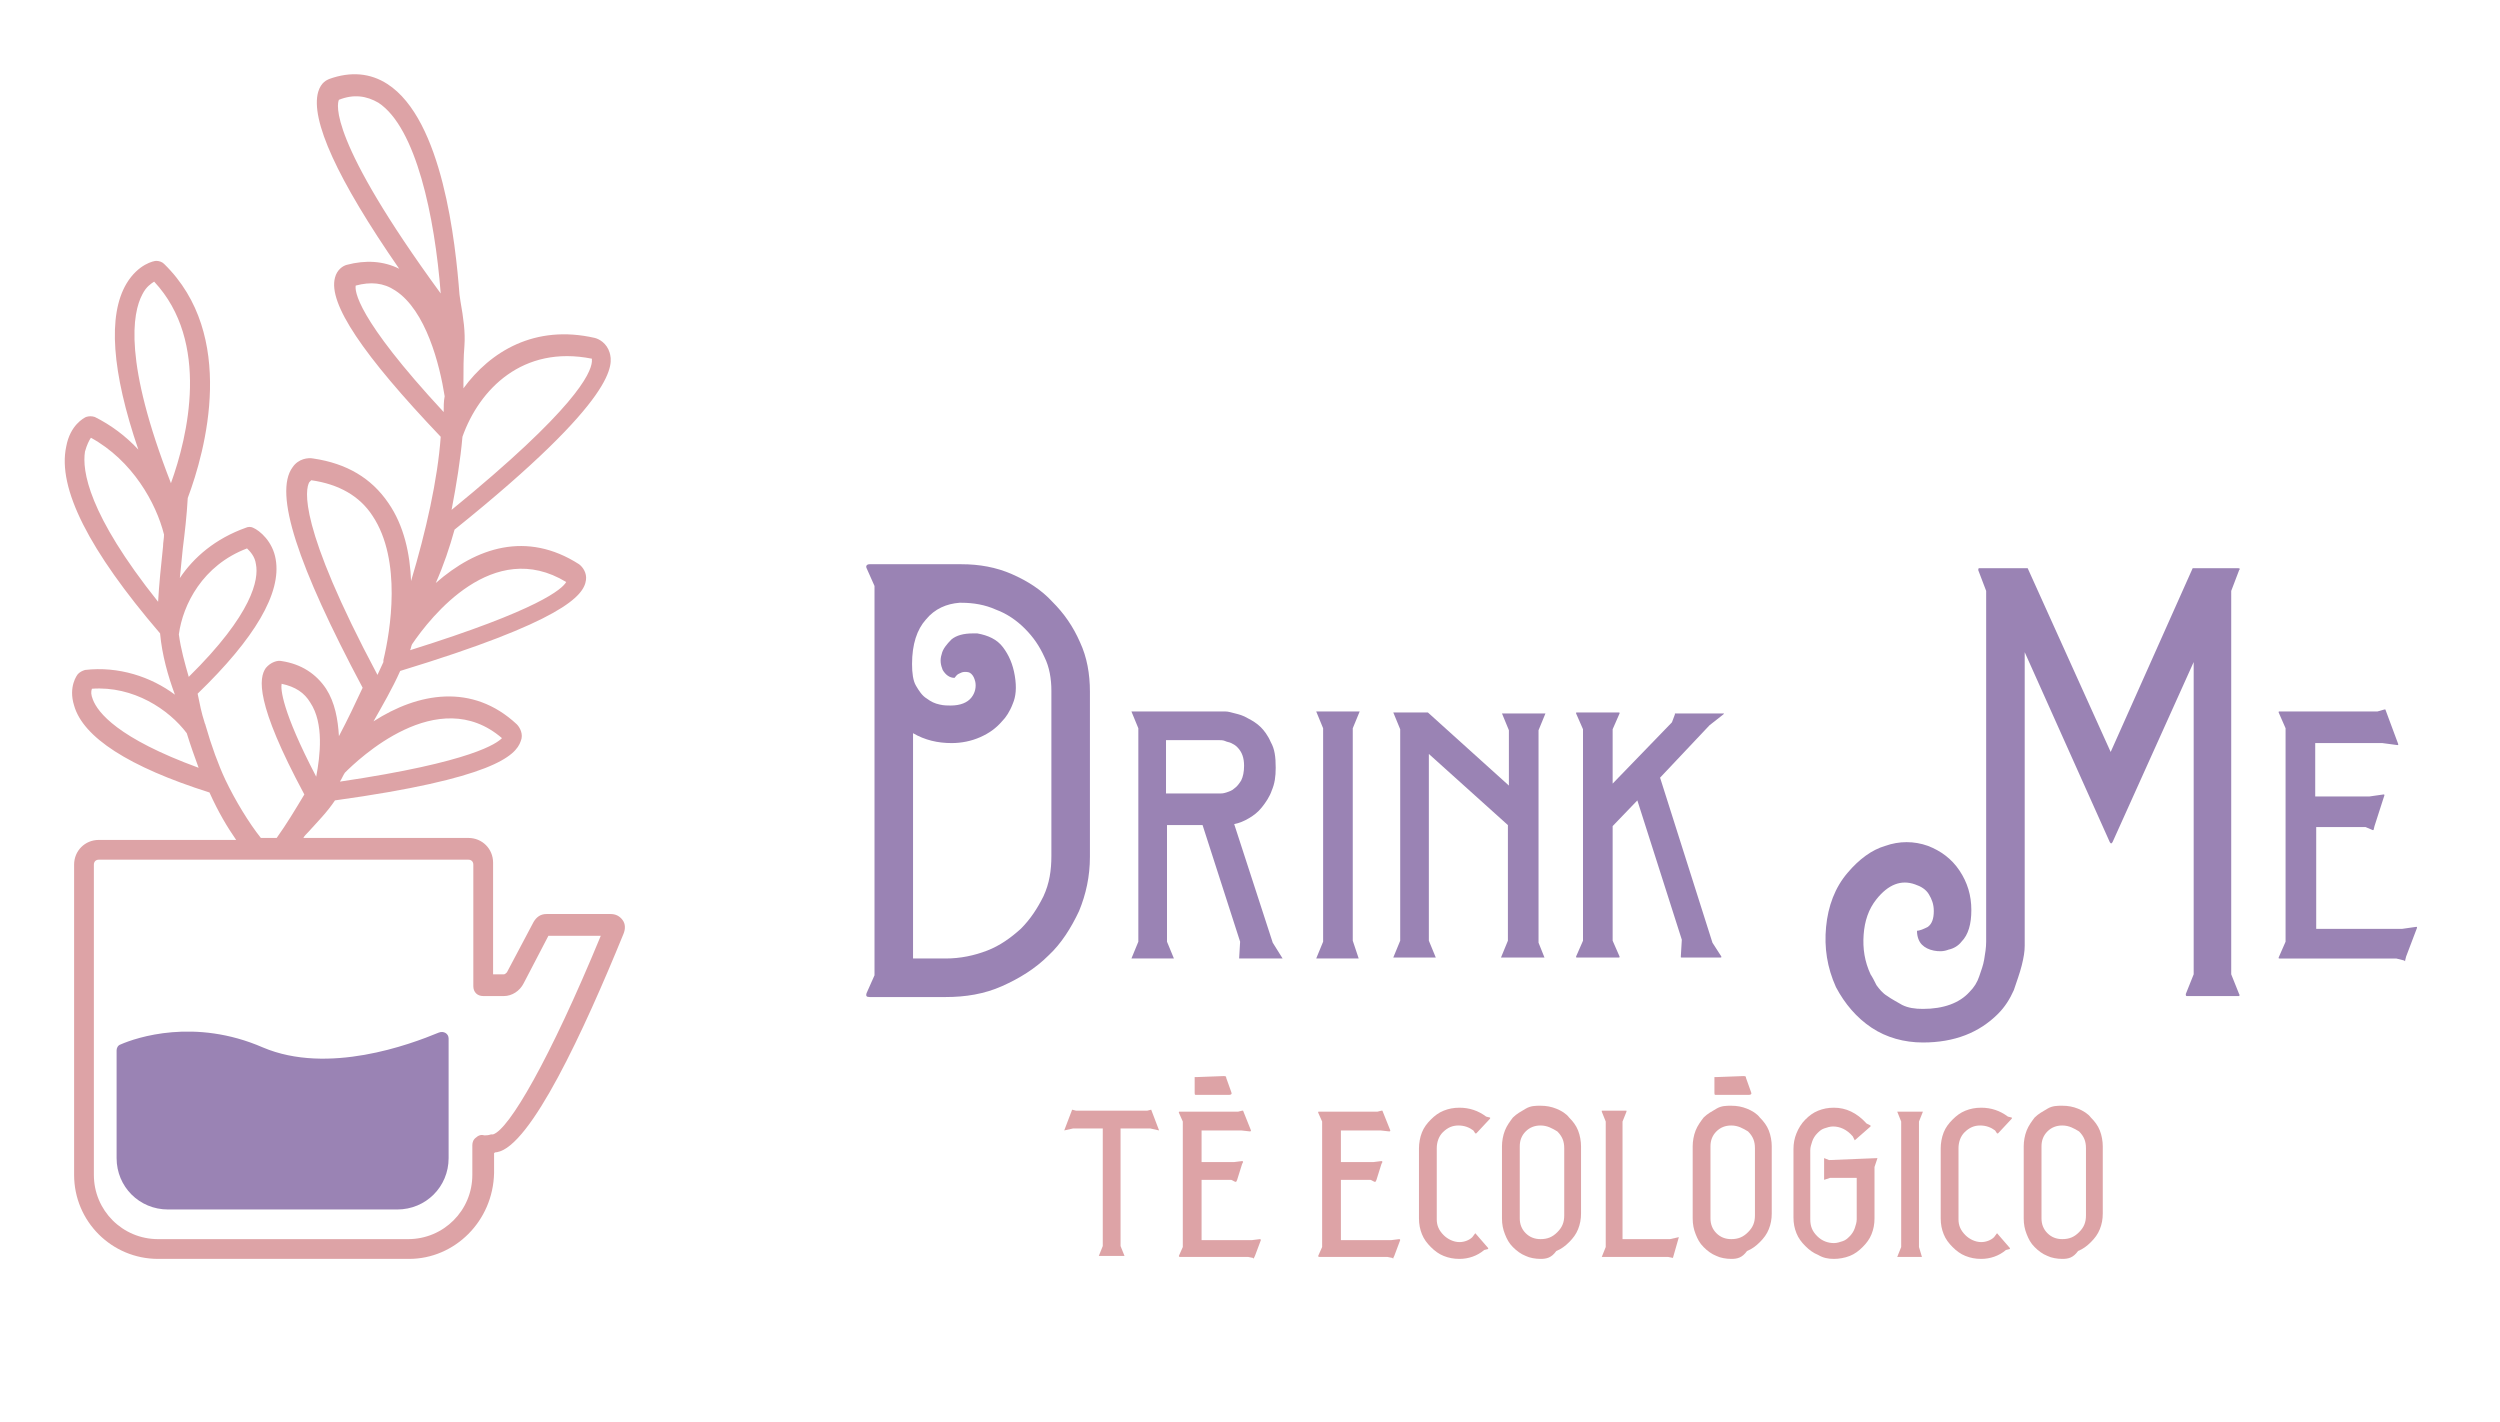 <?xml version="1.0" encoding="utf-8"?>
<!-- Generator: Adobe Illustrator 22.1.0, SVG Export Plug-In . SVG Version: 6.00 Build 0)  -->
<svg version="1.1" id="Capa_1" xmlns="http://www.w3.org/2000/svg" xmlns:xlink="http://www.w3.org/1999/xlink" x="0px" y="0px"
	 viewBox="0 0 253 143.9" style="enable-background:new 0 0 253 143.9;" xml:space="preserve">
<style type="text/css">
	.st0{fill:#DDA3A6;}
	.st1{fill:#9A83B4;}
</style>
<g>
	<g>
		<g>
			<path class="st0" d="M41.4,127.4H16c-4.7,0-8.5-3.8-8.5-8.5V87.5c0-1.4,1.1-2.5,2.5-2.5h13.9c-0.9-1.3-1.8-2.8-2.7-4.8
				C13,77.6,8.4,74.6,7.5,71.4c-0.6-1.9,0.3-3.1,0.4-3.2c0.2-0.2,0.4-0.3,0.7-0.4c3.4-0.4,6.7,0.7,9.1,2.5c-0.7-1.9-1.3-4-1.5-6.2
				C9,55.7,5.8,49.4,6.7,45.2c0.4-2.2,1.8-2.9,2-3c0.3-0.1,0.6-0.1,0.9,0c1.6,0.8,3.1,1.9,4.4,3.3c-2.7-7.9-3.1-13.6-1.2-16.8
				c1.2-2,2.8-2.3,3-2.3c0.3,0,0.6,0.1,0.8,0.3c7.4,7.2,4.2,18.9,2.4,23.7c-0.1,1.8-0.3,3.5-0.5,5.1c-0.1,1-0.2,2-0.3,3
				c1.4-2.1,3.6-4,6.7-5.1c0.2-0.1,0.5-0.1,0.7,0c0.7,0.3,2,1.4,2.3,3.2c0.6,3.4-2.1,8-7.9,13.6c0.2,1,0.4,2,0.7,2.9
				c0,0.1,0.1,0.2,0.1,0.3c0.6,2.1,1.3,4,2,5.5c1,2.1,2.4,4.4,3.6,5.9H28c1-1.4,1.9-2.9,2.8-4.4c-5-9.3-4.6-11.8-3.9-12.8
				c0.5-0.6,1.2-0.8,1.6-0.7c2,0.3,3.5,1.3,4.5,2.8c0.9,1.4,1.2,3.1,1.3,4.8c0.9-1.7,1.7-3.4,2.4-4.9c-6.6-12.4-9-19.7-7.1-22.3
				c0.6-0.9,1.6-1,2.1-0.9c3.4,0.5,5.9,2,7.6,4.5c1.6,2.3,2.2,5.2,2.3,7.9c1.5-5,2.7-10.3,3-14.6c-7.9-8.3-11.4-13.5-10.7-16.1
				c0.2-0.8,0.8-1.2,1.2-1.3c1.9-0.5,3.7-0.4,5.3,0.4c-6.3-9.1-9-15.1-8.2-17.9c0.3-1,0.9-1.2,1.1-1.3c2.2-0.8,4.2-0.6,5.9,0.5
				c5.6,3.6,6.9,16.1,7.3,21.3l0.1,0.7c0.3,1.7,0.5,3.1,0.4,4.5c-0.1,1.2-0.1,2.4-0.1,3.6c0,0.2,0,0.5,0,0.7
				c2.7-3.7,7.2-6.5,13.3-5.1c0.4,0.1,1.2,0.5,1.5,1.5c0.3,1.1,1.1,4.4-15.7,17.9c-0.5,1.8-1.1,3.6-1.9,5.4
				c4.1-3.6,9.2-5.3,14.5-1.9c0.4,0.3,0.8,0.9,0.7,1.6c-0.2,1.6-2.4,4.2-18.8,9.2c-0.8,1.8-1.8,3.5-2.7,5.1c4.5-2.9,10-3.9,14.5,0.3
				c0.3,0.3,0.7,1,0.4,1.7c-0.5,1.5-2.9,3.8-18.8,6c-0.8,1.2-1.8,2.2-2.7,3.2c-0.2,0.2-0.4,0.4-0.5,0.6h16.7c1.4,0,2.5,1.1,2.5,2.5
				v11.3H51c0.1,0,0.2-0.1,0.3-0.2l2.7-5.1c0.3-0.5,0.7-0.8,1.3-0.8h6.5c0.5,0,0.9,0.2,1.2,0.6c0.3,0.4,0.3,0.9,0.1,1.4
				c-4,9.8-9.4,21.5-12.8,22.1c0,0,0,0,0,0c-0.1,0-0.2,0-0.3,0.1v2C49.9,123.6,46,127.4,41.4,127.4z M10,87c-0.3,0-0.5,0.2-0.5,0.5
				v31.4c0,3.6,2.9,6.5,6.5,6.5h25.3c3.6,0,6.5-2.9,6.5-6.5v-3c0-0.3,0.1-0.6,0.4-0.8c0.2-0.2,0.5-0.3,0.8-0.2c0.2,0,0.4,0,0.7-0.1
				c0.1,0,0.2,0,0.2,0c1.6-0.5,5.7-7.5,10.9-20.1h-5.3L53,99.5c-0.4,0.8-1.2,1.3-2,1.3h-2.1c-0.6,0-1-0.4-1-1V87.5
				c0-0.3-0.2-0.5-0.5-0.5H10z M61.7,94.7L61.7,94.7L61.7,94.7z M34.9,78.2c-0.2,0.3-0.3,0.6-0.5,0.9c13.5-2,15.9-3.9,16.4-4.4
				C44.3,69.1,36.2,76.9,34.9,78.2z M28.5,69.2c-0.1,0.5,0,2.7,3.5,9.4c0.4-2.1,0.8-5.4-0.6-7.5C30.8,70.1,29.9,69.5,28.5,69.2z
				 M9.3,69.7c-0.1,0.3-0.1,0.6,0.1,1.1c0.5,1.3,2.5,3.9,10.7,6.9c-0.4-1.1-0.8-2.2-1.2-3.5C17.1,71.8,13.5,69.4,9.3,69.7z
				 M28.2,69.1C28.2,69.1,28.3,69.1,28.2,69.1C28.3,69.1,28.2,69.1,28.2,69.1z M18.1,64.2c0.2,1.5,0.6,2.9,1,4.3
				c6.5-6.4,7.1-9.9,6.8-11.4c-0.1-0.8-0.6-1.3-0.9-1.6C20.5,57.2,18.5,61.2,18.1,64.2z M31.5,48.6c0,0-0.1,0.1-0.2,0.2
				c-0.4,0.7-1.2,4.3,6.9,19.5c0.2-0.4,0.4-0.9,0.6-1.3c0-0.1,0-0.1,0-0.2c0.7-2.9,1.9-10.1-1.1-14.6C36.4,50.2,34.3,49,31.5,48.6z
				 M41.7,65.2c-0.1,0.2-0.1,0.4-0.2,0.6c13.1-4.1,15.4-6.2,15.8-6.9C49.9,54.4,43.6,62.4,41.7,65.2z M9.2,44.3
				C9,44.6,8.8,45,8.6,45.7C8.3,47.6,8.9,52,16,60.9c0.1-1.8,0.3-3.7,0.5-5.6c0-0.4,0.1-0.8,0.1-1.2C15.8,50.9,13.4,46.6,9.2,44.3z
				 M46.8,44.2c-0.2,2.3-0.6,4.8-1.1,7.4c12.5-10.2,14.1-13.8,14.2-15c0-0.2,0-0.3,0-0.3C52.9,34.9,48.5,39.4,46.8,44.2z M15.6,28.5
				c-0.3,0.2-0.8,0.5-1.2,1.3c-1,1.9-1.9,6.8,2.9,19.1C19,44.2,21.3,34.6,15.6,28.5z M36,28.9c-0.1,0.5,0,3.2,8.9,12.8
				c0-0.5,0-1.1,0.1-1.6c-0.5-3.2-1.9-8.7-5-10.7C38.8,28.6,37.5,28.5,36,28.9z M34.3,10.1c-0.2,0.4-1.1,4,10.3,19.6
				c-0.6-7.8-2.5-16.8-6.3-19.3C37.1,9.7,35.8,9.5,34.3,10.1z M35.8,28.9C35.8,28.9,35.8,28.9,35.8,28.9
				C35.8,28.9,35.8,28.9,35.8,28.9z M34.2,10.1C34.2,10.1,34.1,10.1,34.2,10.1C34.1,10.1,34.2,10.1,34.2,10.1z"/>
		</g>
	</g>
	<g>
		<path class="st1" d="M26.6,106c-6.9-3-12.8-1-14.4-0.3c-0.3,0.1-0.4,0.4-0.4,0.6v10.9c0,2.9,2.3,5.2,5.2,5.2h23.2
			c2.9,0,5.2-2.3,5.2-5.2v-12.1c0-0.5-0.5-0.8-1-0.6C41.5,105.7,33.2,108.8,26.6,106z"/>
	</g>
</g>
<g>
	<g>
		<path class="st1" d="M97.3,57.1c1.8,0,3.5,0.3,5.1,1c1.6,0.7,3,1.6,4.1,2.8c1.2,1.2,2.1,2.5,2.8,4.1c0.7,1.5,1,3.2,1,5v16.7
			c0,2-0.4,3.8-1.1,5.5c-0.8,1.7-1.8,3.3-3.1,4.5c-1.3,1.3-2.9,2.3-4.7,3.1c-1.8,0.8-3.7,1.1-5.7,1.1H88c-0.3,0-0.4-0.1-0.3-0.4
			l0.8-1.8V59.3l-0.8-1.8c-0.1-0.2,0-0.4,0.3-0.4L97.3,57.1z M106.4,69.9c0-1.2-0.2-2.4-0.7-3.4c-0.5-1.1-1.1-2-2-2.9
			c-0.8-0.8-1.8-1.5-2.9-1.9c-1.1-0.5-2.3-0.7-3.5-0.7h-0.2c-1.3,0.1-2.5,0.6-3.4,1.7c-0.9,1-1.4,2.5-1.4,4.5c0,0.9,0.1,1.7,0.4,2.2
			c0.3,0.5,0.6,1,1.1,1.3c0.4,0.3,0.8,0.5,1.3,0.6c0.4,0.1,0.8,0.1,1.1,0.1c1,0,1.7-0.3,2.1-0.8c0.4-0.5,0.5-1.1,0.4-1.6
			c-0.1-0.4-0.2-0.6-0.4-0.8c-0.2-0.2-0.4-0.2-0.7-0.2c-0.2,0-0.4,0.1-0.6,0.2c-0.2,0.1-0.3,0.3-0.4,0.4c-0.5,0-0.9-0.3-1.2-0.8
			c-0.2-0.5-0.3-1-0.1-1.6c0.1-0.5,0.5-1,1-1.5c0.5-0.4,1.2-0.6,2.2-0.6h0.4c1.1,0.2,2,0.6,2.6,1.4c0.6,0.8,1,1.7,1.2,2.9
			s0.1,2.1-0.2,2.8c-0.3,0.8-0.7,1.4-1.1,1.8c-0.6,0.7-1.3,1.2-2.2,1.6c-0.9,0.4-1.9,0.6-2.9,0.6c-1.4,0-2.7-0.3-3.9-1V97h3.3
			c1.5,0,2.9-0.3,4.2-0.8c1.3-0.5,2.4-1.3,3.4-2.2c1-1,1.7-2.1,2.3-3.3c0.6-1.3,0.8-2.6,0.8-4.1V69.9z"/>
		<path class="st1" d="M129.8,97h-4.4l0,0l0.1-1.7l-3.8-11.8l-3.6,0v11.8l0.7,1.7l0,0h-4.3c0,0,0,0,0,0l0.7-1.7V73.7l-0.7-1.7l0,0
			h8.9c0.1,0,0.3,0,0.6,0c0.3,0,0.6,0.1,1,0.2c0.4,0.1,0.8,0.2,1.3,0.5c0.4,0.2,0.9,0.5,1.3,0.9c0.3,0.3,0.7,0.8,1,1.5
			c0.4,0.7,0.5,1.5,0.5,2.6c0,0.9-0.1,1.6-0.4,2.3c-0.2,0.6-0.6,1.2-1,1.7s-0.8,0.8-1.3,1.1c-0.5,0.3-1,0.5-1.5,0.6l3.9,12L129.8,97
			L129.8,97z M118.1,80.3l5.4,0c0.1,0,0.3,0,0.6-0.1c0.3-0.1,0.6-0.2,0.8-0.4c0.3-0.2,0.5-0.5,0.7-0.8c0.2-0.4,0.3-0.9,0.3-1.5
			c0-0.8-0.2-1.4-0.7-1.9c-0.2-0.2-0.4-0.3-0.6-0.4c-0.2-0.1-0.4-0.1-0.6-0.2c-0.2-0.1-0.5-0.1-0.7-0.1h0h-5.3V80.3z"/>
		<path class="st1" d="M137.5,97h-4.3c0,0,0,0,0,0l0.7-1.7V73.7l-0.7-1.7v0h4.4v0l-0.7,1.7v21.5L137.5,97L137.5,97z"/>
		<path class="st1" d="M156.3,96.9C156.3,96.9,156.3,97,156.3,96.9l-4.4,0v0l0.7-1.7V83.5l-8-7.2v18.9l0.7,1.7l0,0h-4.3c0,0,0,0,0,0
			l0.7-1.7V73.8l-0.7-1.7l0,0h3.5l8.2,7.4v-5.6l-0.7-1.7c0,0,0,0,0,0h4.4l0,0l-0.7,1.7v21.5L156.3,96.9z"/>
		<path class="st1" d="M174.2,96.8c0,0.1,0,0.1-0.1,0.1h-3.9c-0.1,0-0.1,0-0.1-0.1l0.1-1.7l-4.5-14.1l-2.5,2.6v11.6l0.7,1.6
			c0,0.1,0,0.1-0.1,0.1h-4.2c-0.1,0-0.1,0-0.1-0.1l0.7-1.6V73.8l-0.7-1.6c0-0.1,0-0.1,0.1-0.1h4.2c0.1,0,0.1,0,0.1,0.1l-0.7,1.6v5.5
			l6-6.2l0.3-0.8c0-0.1,0-0.1,0-0.1h4.9c0.1,0,0.1,0,0,0.1l-1.4,1.1l-5,5.3l5.3,16.7L174.2,96.8z"/>
		<path class="st1" d="M226.6,100.8h-5.3c-0.1,0-0.1-0.1-0.1-0.2l0.8-2V67l-8.2,18.2c-0.1,0.2-0.2,0.2-0.3,0L204.9,66v28.6
			c0,0.2,0,0.5,0,1.1c0,0.6-0.1,1.2-0.3,2c-0.2,0.8-0.5,1.6-0.8,2.5c-0.4,0.9-0.9,1.7-1.6,2.4c-1.9,1.9-4.4,2.9-7.6,2.9
			c-1.9,0-3.7-0.5-5.2-1.5c-1.5-1-2.7-2.4-3.6-4.1c-0.9-2-1.2-4-1-6.1c0.2-2.1,0.9-4,2.2-5.5c1.1-1.3,2.4-2.3,3.8-2.7
			c1.4-0.5,2.9-0.5,4.3,0c1.3,0.5,2.4,1.3,3.2,2.5c0.8,1.2,1.2,2.5,1.2,4c0,1.4-0.3,2.5-1,3.2c-0.3,0.4-0.8,0.7-1.3,0.8
			c-0.5,0.2-1,0.2-1.5,0.1c-0.5-0.1-0.9-0.3-1.2-0.6c-0.3-0.3-0.5-0.8-0.5-1.4h-0.1c0.4,0,0.8-0.2,1.2-0.4c0.4-0.3,0.6-0.8,0.6-1.6
			c0-0.7-0.2-1.2-0.5-1.7c-0.3-0.5-0.8-0.8-1.4-1c-1.4-0.5-2.7,0-3.9,1.5c-0.8,1-1.2,2.2-1.3,3.6c-0.1,1.4,0.1,2.7,0.7,4
			c0.2,0.3,0.4,0.7,0.6,1.1c0.3,0.4,0.6,0.8,1.1,1.1c0.4,0.3,1,0.6,1.5,0.9c0.6,0.3,1.3,0.4,2.1,0.4c2.1,0,3.7-0.6,4.7-1.7
			c0.5-0.5,0.8-1,1-1.6c0.2-0.6,0.4-1.1,0.5-1.7c0.1-0.6,0.2-1.2,0.2-1.8v-0.1V59.8l-0.8-2.1c0-0.1,0-0.2,0.1-0.2h4.9l8.4,18.6
			l8.3-18.6h4.6c0.2,0,0.2,0.1,0.1,0.2l-0.8,2.1v38.8l0.8,2C226.7,100.7,226.6,100.8,226.6,100.8z"/>
		<path class="st1" d="M243.5,96.8l-0.1,0.4c0,0.1,0,0.1-0.1,0l-0.8-0.2h-11.8c-0.1,0-0.1,0-0.1-0.1l0.7-1.6V73.7l-0.7-1.6
			c0-0.1,0-0.1,0.1-0.1h9.9l0.7-0.2c0,0,0.1,0,0.1,0l1.3,3.5c0,0.1,0,0.1-0.1,0.1l-1.5-0.2h-6.8v5.4h5.5l1.4-0.2
			c0.1,0,0.1,0,0.1,0.1l-0.1,0.3l-0.9,2.8l-0.1,0.4c0,0-0.1,0-0.1,0l-0.7-0.3h-5v10.3h8.7l1.4-0.2c0.1,0,0.1,0,0.1,0.1L243.5,96.8z"
			/>
	</g>
	<g>
		<path class="st0" d="M113.8,127.1L113.8,127.1l-2.6,0c0,0,0,0,0,0l0.4-1v-11.9h-3l-0.9,0.2c0,0,0,0,0,0l0.8-2.1c0,0,0,0,0,0
			l0.4,0.1h7.2l0.4-0.1c0,0,0,0,0,0l0.8,2.1l0,0l-0.9-0.2h-3v11.9L113.8,127.1z"/>
		<path class="st0" d="M127,127.1l-0.1,0.2c0,0.1,0,0.1-0.1,0l-0.5-0.1h-6.9c0,0-0.1,0-0.1-0.1l0.4-0.9v-12.7l-0.4-0.9
			c0-0.1,0-0.1,0.1-0.1h5.9l0.4-0.1c0,0,0,0,0.1,0l0.8,2c0,0,0,0.1-0.1,0.1l-0.9-0.1h-4v3.2h3.3l0.8-0.1c0,0,0.1,0,0.1,0.1l-0.1,0.2
			l-0.5,1.6l-0.1,0.2c0,0,0,0-0.1,0l-0.4-0.2h-3v6.1h5.1l0.8-0.1c0,0,0.1,0,0.1,0.1L127,127.1z"/>
		<path class="st0" d="M141.1,127.1l-0.1,0.2c0,0.1,0,0.1-0.1,0l-0.5-0.1h-6.9c0,0-0.1,0-0.1-0.1l0.4-0.9v-12.7l-0.4-0.9
			c0-0.1,0-0.1,0.1-0.1h5.9l0.4-0.1c0,0,0,0,0.1,0l0.8,2c0,0,0,0.1-0.1,0.1l-0.9-0.1h-4v3.2h3.3l0.8-0.1c0,0,0.1,0,0.1,0.1l-0.1,0.2
			l-0.5,1.6l-0.1,0.2c0,0,0,0-0.1,0l-0.4-0.2h-3v6.1h5.1l0.8-0.1c0,0,0.1,0,0.1,0.1L141.1,127.1z"/>
		<path class="st0" d="M149.3,124.8l1.3,1.5c0,0,0,0,0,0.1l-0.4,0.1c-0.7,0.6-1.6,0.9-2.5,0.9c-0.6,0-1.1-0.1-1.6-0.3
			c-0.5-0.2-0.9-0.5-1.3-0.9c-0.4-0.4-0.7-0.8-0.9-1.3c-0.2-0.5-0.3-1-0.3-1.6v-7.1c0-0.5,0.1-1.1,0.3-1.6c0.2-0.5,0.5-0.9,0.9-1.3
			c0.4-0.4,0.8-0.7,1.3-0.9c0.5-0.2,1-0.3,1.6-0.3c1,0,1.9,0.3,2.7,0.9l0.4,0.1c0,0,0,0,0,0.1l-1.4,1.5c0,0,0,0-0.1,0l-0.2-0.3
			c-0.4-0.3-0.9-0.5-1.5-0.5c-0.6,0-1.1,0.2-1.6,0.7c-0.4,0.4-0.6,1-0.6,1.6v7.2c0,0.6,0.2,1.1,0.7,1.6c0.4,0.4,1,0.7,1.6,0.7
			c0.5,0,1-0.2,1.3-0.5L149.3,124.8L149.3,124.8z"/>
		<path class="st0" d="M155.9,127.4c-0.5,0-1.1-0.1-1.5-0.3c-0.5-0.2-0.9-0.5-1.3-0.9c-0.4-0.4-0.6-0.8-0.8-1.3
			c-0.2-0.5-0.3-1-0.3-1.6v-7.3c0-0.5,0.1-1.1,0.3-1.6c0.2-0.5,0.5-0.9,0.8-1.3c0.4-0.4,0.8-0.6,1.3-0.9s1-0.3,1.5-0.3
			c0.6,0,1.1,0.1,1.6,0.3c0.5,0.2,1,0.5,1.3,0.9c0.4,0.4,0.7,0.8,0.9,1.3c0.2,0.5,0.3,1.1,0.3,1.6v6.8c0,0.6-0.1,1.1-0.3,1.6
			c-0.2,0.5-0.5,0.9-0.9,1.3c-0.4,0.4-0.8,0.7-1.3,0.9C157,127.3,156.5,127.4,155.9,127.4z M155.9,113.9c-0.6,0-1.1,0.2-1.5,0.6
			c-0.4,0.4-0.6,0.9-0.6,1.5v7.3c0,0.6,0.2,1.1,0.6,1.5c0.4,0.4,0.9,0.6,1.5,0.6c0.7,0,1.2-0.2,1.7-0.7c0.5-0.5,0.7-1,0.7-1.7v-6.8
			c0-0.7-0.2-1.2-0.7-1.7C157.1,114.2,156.6,113.9,155.9,113.9z"/>
		<path class="st0" d="M169.9,125.2l-0.6,2.1h0l-0.5-0.1h-6.7c0,0,0,0,0,0l0.4-1v-12.7l-0.4-1c0,0,0-0.1,0-0.1h2.5l0,0.1l-0.4,1
			v11.9h4.8L169.9,125.2C169.8,125.2,169.9,125.2,169.9,125.2z"/>
		<path class="st0" d="M175.2,127.4c-0.5,0-1.1-0.1-1.5-0.3c-0.5-0.2-0.9-0.5-1.3-0.9c-0.4-0.4-0.6-0.8-0.8-1.3
			c-0.2-0.5-0.3-1-0.3-1.6v-7.3c0-0.5,0.1-1.1,0.3-1.6c0.2-0.5,0.5-0.9,0.8-1.3c0.4-0.4,0.8-0.6,1.3-0.9s1-0.3,1.5-0.3
			c0.6,0,1.1,0.1,1.6,0.3c0.5,0.2,1,0.5,1.3,0.9c0.4,0.4,0.7,0.8,0.9,1.3c0.2,0.5,0.3,1.1,0.3,1.6v6.8c0,0.6-0.1,1.1-0.3,1.6
			c-0.2,0.5-0.5,0.9-0.9,1.3c-0.4,0.4-0.8,0.7-1.3,0.9C176.3,127.3,175.8,127.4,175.2,127.4z M175.2,113.9c-0.6,0-1.1,0.2-1.5,0.6
			c-0.4,0.4-0.6,0.9-0.6,1.5v7.3c0,0.6,0.2,1.1,0.6,1.5c0.4,0.4,0.9,0.6,1.5,0.6c0.7,0,1.2-0.2,1.7-0.7c0.5-0.5,0.7-1,0.7-1.7v-6.8
			c0-0.7-0.2-1.2-0.7-1.7C176.4,114.2,175.9,113.9,175.2,113.9z"/>
		<path class="st0" d="M190,117.2l-0.3,0.9v5.2c0,0.6-0.1,1.1-0.3,1.6c-0.2,0.5-0.5,0.9-0.9,1.3c-0.4,0.4-0.8,0.7-1.3,0.9
			c-0.5,0.2-1.1,0.3-1.6,0.3c-0.6,0-1.1-0.1-1.6-0.4c-0.5-0.2-0.9-0.5-1.3-0.9c-0.4-0.4-0.7-0.8-0.9-1.3c-0.2-0.5-0.3-1-0.3-1.6
			v-6.9c0-0.6,0.1-1.1,0.3-1.6c0.2-0.5,0.5-1,0.9-1.4c0.4-0.4,0.8-0.7,1.3-0.9c0.5-0.2,1-0.3,1.6-0.3c1.2,0,2.3,0.5,3.3,1.6l0.4,0.2
			c0,0,0,0,0,0.1l-1.6,1.4l0,0l-0.2-0.4c-0.6-0.7-1.3-1-2-1c-0.3,0-0.6,0.1-0.9,0.2c-0.3,0.1-0.5,0.3-0.7,0.5
			c-0.2,0.2-0.4,0.5-0.5,0.8c-0.1,0.3-0.2,0.6-0.2,0.9v7c0,0.7,0.2,1.2,0.7,1.7c0.5,0.5,1.1,0.7,1.7,0.7c0.3,0,0.6-0.1,0.9-0.2
			c0.3-0.1,0.5-0.3,0.7-0.5c0.2-0.2,0.4-0.5,0.5-0.8c0.1-0.3,0.2-0.6,0.2-0.9v-4.2h-2.7l-0.6,0.2c0,0,0,0,0,0v-2.2c0,0,0,0,0,0
			l0.5,0.2L190,117.2L190,117.2z"/>
		<path class="st0" d="M194.5,127.2H192c0,0,0,0,0,0l0.4-1v-12.7l-0.4-1v0h2.6v0l-0.4,1v12.7L194.5,127.2L194.5,127.2z"/>
		<path class="st0" d="M202.1,124.8l1.3,1.5c0,0,0,0,0,0.1l-0.4,0.1c-0.7,0.6-1.6,0.9-2.5,0.9c-0.6,0-1.1-0.1-1.6-0.3
			c-0.5-0.2-0.9-0.5-1.3-0.9c-0.4-0.4-0.7-0.8-0.9-1.3c-0.2-0.5-0.3-1-0.3-1.6v-7.1c0-0.5,0.1-1.1,0.3-1.6c0.2-0.5,0.5-0.9,0.9-1.3
			c0.4-0.4,0.8-0.7,1.3-0.9c0.5-0.2,1-0.3,1.6-0.3c1,0,1.9,0.3,2.7,0.9l0.4,0.1c0,0,0,0,0,0.1l-1.4,1.5c0,0,0,0-0.1,0l-0.2-0.3
			c-0.4-0.3-0.9-0.5-1.5-0.5c-0.6,0-1.1,0.2-1.6,0.7c-0.4,0.4-0.6,1-0.6,1.6v7.2c0,0.6,0.2,1.1,0.7,1.6c0.4,0.4,1,0.7,1.6,0.7
			c0.5,0,1-0.2,1.3-0.5L202.1,124.8L202.1,124.8z"/>
		<path class="st0" d="M208.7,127.4c-0.5,0-1.1-0.1-1.5-0.3c-0.5-0.2-0.9-0.5-1.3-0.9c-0.4-0.4-0.6-0.8-0.8-1.3
			c-0.2-0.5-0.3-1-0.3-1.6v-7.3c0-0.5,0.1-1.1,0.3-1.6c0.2-0.5,0.5-0.9,0.8-1.3c0.4-0.4,0.8-0.6,1.3-0.9s1-0.3,1.5-0.3
			c0.6,0,1.1,0.1,1.6,0.3c0.5,0.2,1,0.5,1.3,0.9c0.4,0.4,0.7,0.8,0.9,1.3c0.2,0.5,0.3,1.1,0.3,1.6v6.8c0,0.6-0.1,1.1-0.3,1.6
			c-0.2,0.5-0.5,0.9-0.9,1.3c-0.4,0.4-0.8,0.7-1.3,0.9C209.8,127.3,209.3,127.4,208.7,127.4z M208.7,113.9c-0.6,0-1.1,0.2-1.5,0.6
			c-0.4,0.4-0.6,0.9-0.6,1.5v7.3c0,0.6,0.2,1.1,0.6,1.5c0.4,0.4,0.9,0.6,1.5,0.6c0.7,0,1.2-0.2,1.7-0.7c0.5-0.5,0.7-1,0.7-1.7v-6.8
			c0-0.7-0.2-1.2-0.7-1.7C209.9,114.2,209.4,113.9,208.7,113.9z"/>
	</g>
	<path class="st0" d="M121,110.8c-0.1,0-0.1-0.1-0.1-0.2l0-1.5c0,0,0-0.1,0-0.1c0,0,0.1,0,0.2,0l2.7-0.1c0.2,0,0.3,0,0.3,0.2
		l0.5,1.4c0.1,0.2,0,0.3-0.2,0.3L121,110.8z"/>
	<path class="st0" d="M173.6,110.8c-0.1,0-0.1-0.1-0.1-0.2l0-1.5c0,0,0-0.1,0-0.1c0,0,0.1,0,0.2,0l2.7-0.1c0.2,0,0.3,0,0.3,0.2
		l0.5,1.4c0.1,0.2,0,0.3-0.2,0.3L173.6,110.8z"/>
</g>
</svg>
